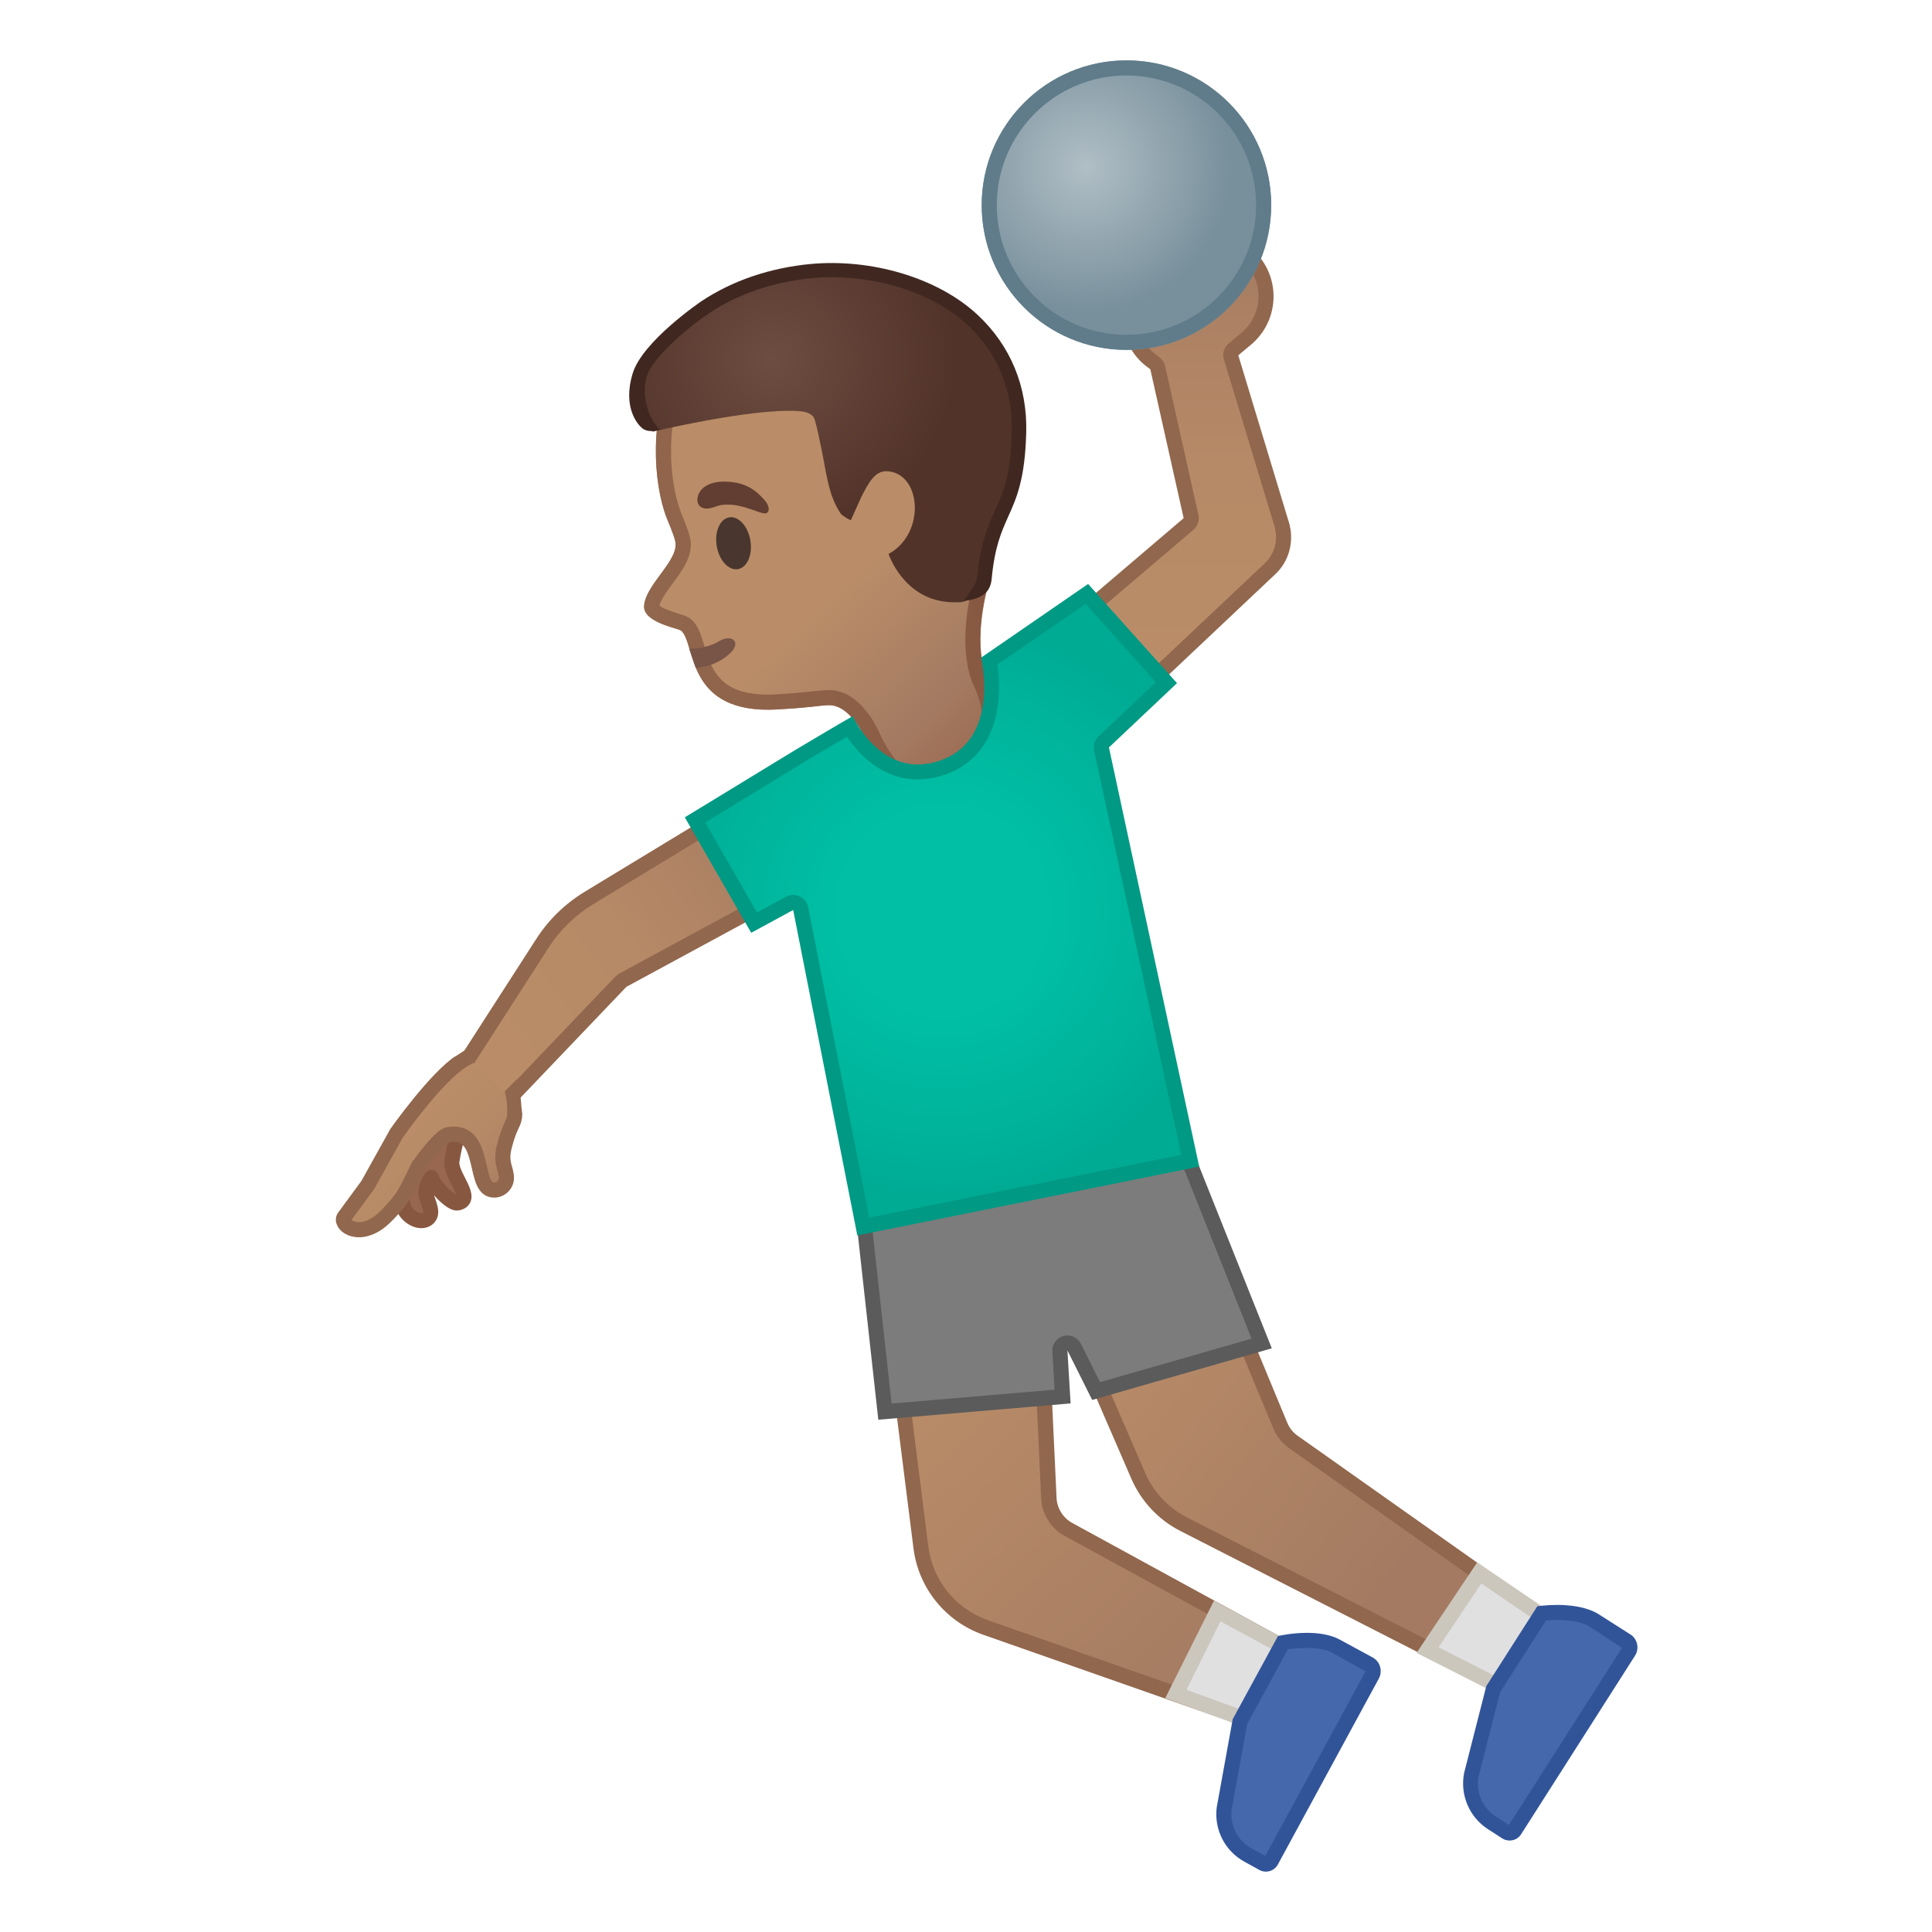 <svg viewBox="0 0 128 128" xmlns="http://www.w3.org/2000/svg" xmlns:xlink="http://www.w3.org/1999/xlink">
  <g id="图层_1">
    <g>
      <g>
        <linearGradient id="SVGID_1_" gradientUnits="userSpaceOnUse" x1="51.122" x2="32.993" y1="55.467" y2="69.104">
          <stop offset="0" style="stop-color:#A47B62"/>
          <stop offset="0.191" style="stop-color:#AD8264"/>
          <stop offset="0.551" style="stop-color:#B78A67"/>
          <stop offset="1" style="stop-color:#BA8D68"/>
        </linearGradient>
        <path d="M30.65,70.7l5.28-8.22c0.78-1.21,1.83-2.24,3.06-2.98l13.6-8.25l3.31,5.76l-14.65,7.94 c-0.05,0.02-0.09,0.06-0.12,0.09l-7.72,8.08L30.65,70.7z" fill="url(#SVGID_1_)"/>
        <path d="M52.42,51.94l2.8,4.87L41.03,64.5c-0.09,0.05-0.17,0.11-0.25,0.19l-7.39,7.74l-2.08-1.82l5.05-7.85 c0.74-1.14,1.74-2.12,2.9-2.83L52.42,51.94 M52.78,50.56l-14.04,8.52c-1.3,0.79-2.4,1.86-3.22,3.14L30,70.79l3.45,3.02 l8.05-8.43l15.1-8.18L52.78,50.56L52.78,50.56z" fill="#91674D"/>
      </g>
      <circle cx="63.52" cy="81.31" fill="#FBC11B" r="5.64"/>
      <g>
        <linearGradient id="SVGID_2_" gradientUnits="userSpaceOnUse" x1="61.549" x2="82.211" y1="89.33" y2="111.459">
          <stop offset="0" style="stop-color:#BA8D68"/>
          <stop offset="1" style="stop-color:#A47B62"/>
        </linearGradient>
        <path d="M65.31,107.84c-2.34-0.82-3.99-2.86-4.3-5.32l-2.55-20.28l10.2-0.87l0.83,17.88 c0.04,0.87,0.54,1.66,1.3,2.08l14.7,8.03l-2.51,4.67L65.31,107.84z" fill="url(#SVGID_2_)"/>
        <path d="M68.18,81.91l0.8,17.36c0.05,1.04,0.65,2,1.56,2.49l14.26,7.79l-2.07,3.85l-17.26-6.05 c-2.16-0.76-3.68-2.64-3.97-4.91l-2.49-19.76L68.18,81.91 M69.14,80.83L57.9,81.78l2.62,20.8c0.33,2.63,2.12,4.85,4.63,5.73 l18.07,6.34l2.95-5.48l-15.13-8.27c-0.61-0.33-1.01-0.97-1.04-1.66L69.14,80.83L69.14,80.83z" fill="#91674D"/>
      </g>
      <circle cx="72.7" cy="78.62" fill="#FBC11B" r="5.64"/>
      <g>
        <linearGradient id="SVGID_6_" gradientUnits="userSpaceOnUse" x1="73.387" x2="94.291" y1="85.284" y2="102.299">
          <stop offset="0" style="stop-color:#BA8D68"/>
          <stop offset="1" style="stop-color:#A47B62"/>
        </linearGradient>
        <path d="M78.42,100.99c-1.34-0.68-2.41-1.82-3.01-3.21l-7.15-16.49l9.26-4.43l7.29,17.58 c0.18,0.44,0.48,0.81,0.87,1.08l15.99,11.3l-2.76,4.61L78.42,100.99z" fill="url(#SVGID_6_)"/>
        <path d="M77.27,77.54l7.09,17.1c0.22,0.52,0.58,0.97,1.04,1.3l15.61,11.03l-2.28,3.81l-20.08-10.24 c-1.24-0.63-2.23-1.68-2.78-2.96l-6.95-16.05L77.27,77.54 M77.79,76.18l-10.17,4.87l7.34,16.93c0.65,1.49,1.79,2.71,3.24,3.45 L99.1,112.1l3.24-5.41L85.97,95.12c-0.31-0.22-0.55-0.52-0.69-0.87L77.79,76.18L77.79,76.18z" fill="#91674D"/>
      </g>
      <g>
        <path d="M57.33,81.78c0-0.02,0-0.04,0-0.06c-0.14-1.65,0.37-3.26,1.44-4.53c1.07-1.27,2.57-2.04,4.22-2.18 c0.18-0.01,0.36-0.02,0.53-0.02c1.05,0,2.08,0.27,3,0.78c0.08,0.04,0.16,0.06,0.24,0.06c0.05,0,0.09-0.01,0.14-0.02 c0.13-0.04,0.24-0.12,0.3-0.24c0.63-1.17,1.59-2.08,2.77-2.65c0.54-0.26,1.13-0.39,1.78-0.39c2.91,0,6.1,2.57,7.25,4.98 l4.59,11.51l-10.97,3.15l-1.46-2.91c-0.09-0.17-0.26-0.28-0.45-0.28c-0.04,0-0.09,0.01-0.13,0.02c-0.23,0.06-0.38,0.28-0.37,0.51 l0.18,3.02l-11.77,1L57.33,81.78z" fill="#7C7C7C"/>
        <path d="M71.76,73.03c2.46,0,5.55,2.13,6.78,4.66l4.38,11l-10.04,2.88l-1.27-2.54 c-0.17-0.34-0.52-0.55-0.89-0.55c-0.09,0-0.17,0.01-0.26,0.03c-0.46,0.12-0.77,0.55-0.74,1.03l0.15,2.53l-10.8,0.92l-1.24-11.24 c0-0.02,0-0.05,0-0.07c-0.13-1.52,0.34-3,1.32-4.16s2.36-1.88,3.88-2.01c0.16-0.01,0.33-0.02,0.49-0.02 c0.96,0,1.92,0.25,2.76,0.71c0.15,0.08,0.32,0.13,0.49,0.13c0.09,0,0.19-0.01,0.28-0.04c0.26-0.08,0.47-0.25,0.6-0.48 c0.58-1.07,1.46-1.91,2.55-2.44C70.66,73.14,71.18,73.03,71.76,73.03 M71.76,72.03c-0.69,0-1.37,0.14-2,0.43 c-1.33,0.64-2.35,1.66-3,2.86c-0.97-0.54-2.08-0.84-3.24-0.84c-0.19,0-0.38,0.01-0.57,0.02c-3.69,0.31-6.43,3.56-6.12,7.25l0,0 l1.36,12.31l12.74-1.08l-0.21-3.51l1.64,3.28l11.9-3.42l-4.81-12.05C78.15,74.58,74.77,72.03,71.76,72.03L71.76,72.03z" fill="#5B5B5B"/>
      </g>
      <circle cx="54.73" cy="54.09" fill="#FBC11B" r="3.83"/>
      <g>
        <linearGradient id="SVGID_7_" gradientUnits="userSpaceOnUse" x1="76.061" x2="76.061" y1="16.492" y2="43.528">
          <stop offset="0" style="stop-color:#A47B62"/>
          <stop offset="0.191" style="stop-color:#AD8264"/>
          <stop offset="0.551" style="stop-color:#B78A67"/>
          <stop offset="1" style="stop-color:#BA8D68"/>
        </linearGradient>
        <path d="M67.08,44.65l11.67-9.93c0.14-0.12,0.2-0.31,0.16-0.49l-2.21-9.88c-0.03-0.12-0.1-0.23-0.21-0.3 c-0.32-0.22-0.56-0.43-0.75-0.65c-1.33-1.58-1.13-3.9,0.42-5.2l1.67-1.4c0.66-0.55,1.5-0.86,2.35-0.86 c1.09,0,2.11,0.48,2.81,1.31c0.66,0.78,0.96,1.73,0.87,2.71c-0.08,0.97-0.54,1.86-1.29,2.49l-0.85,0.71 c-0.15,0.13-0.21,0.34-0.16,0.53l3.29,10.86c0.04,0.11,0.06,0.19,0.08,0.27l0.01-0.01c0,0.03,0.01,0.07,0.01,0.1 c0.25,1.04-0.08,2.13-0.86,2.83L71.51,49.59L67.08,44.65z" fill="url(#SVGID_7_)"/>
        <path d="M80.19,16.43c0.94,0,1.82,0.41,2.45,1.16c0.54,0.65,0.8,1.47,0.73,2.31c-0.07,0.84-0.47,1.6-1.12,2.15 l-0.85,0.71c-0.31,0.26-0.43,0.67-0.31,1.06l3.29,10.86c0.01,0.02,0.01,0.04,0.02,0.06c0.02,0.06,0.04,0.12,0.05,0.18 c0,0.01,0.01,0.02,0.01,0.04c0,0.02,0.01,0.03,0.01,0.05c0.21,0.86-0.06,1.76-0.73,2.36l-12.2,11.51l-3.75-4.18l11.28-9.6 c0.28-0.24,0.41-0.62,0.33-0.98l-2.21-9.87c-0.06-0.25-0.2-0.46-0.41-0.61c-0.28-0.19-0.49-0.37-0.68-0.6 c-1.12-1.34-0.95-3.34,0.39-4.46l1.67-1.4C78.72,16.7,79.45,16.43,80.19,16.43 M80.19,15.43c-0.95,0-1.9,0.32-2.68,0.98 l-1.67,1.4c-1.76,1.48-1.99,4.11-0.51,5.87l0.03,0.03c0.25,0.3,0.54,0.54,0.85,0.75l2.21,9.87L66.37,44.6l5.12,5.71L84.43,38.1 c0.96-0.86,1.3-2.15,1.01-3.32l0.01,0l-0.03-0.08c-0.03-0.1-0.05-0.2-0.09-0.3l-3.29-10.86l0.85-0.71 c1.76-1.48,1.99-4.11,0.51-5.87l-0.03-0.03C82.55,15.94,81.37,15.43,80.19,15.43L80.19,15.43z" fill="#91674D"/>
      </g>
      <circle cx="68.92" cy="47.45" fill="#FBC11B" r="3.83"/>
      <radialGradient id="SVGID_8_" cx="71.955" cy="11.072" gradientUnits="userSpaceOnUse" r="9.587">
        <stop offset="5.779656e-03" style="stop-color:#B0BEC5"/>
        <stop offset="1" style="stop-color:#78909C"/>
      </radialGradient>
      <circle cx="74.63" cy="13.59" fill="url(#SVGID_8_)" r="9.59"/>
      <g>
        <defs>
          <path id="SVGID_12_" d="M33.42,72.33l-2.05-1.89l-0.61-0.87c0,0,0.05,0.02-0.51,0.37c-1.05,0.67-4.59,0.67-5.84,1.95 c0,0-4.85,4.36-4.87,4.99c-0.01,0.18,2.68,6.32,3.08,6.45c7.54,2.35,11.45-3.05,11.79-3.4c1.31-1.35,0.19-5.23,0.11-6.94 c-0.01-0.26-0.25-1.51-0.25-1.51L33.42,72.33z"/>
        </defs>
        <clipPath id="SVGID_13_">
          <use overflow="visible" xlink:href="#SVGID_12_"/>
        </clipPath>
        <path clip-path="url(#SVGID_13_)" d=" M28.78,72.91c0,0-1.5,2.12-2.13,4.91c-0.26,1.15,0.07,2.22,0.21,2.42c0.44,0.65,1.29,0.85,1.6,0.35 c0.27-0.43-0.28-1.21-0.25-1.65c0.04-0.52,0.37-0.93,0.37-0.93c0.15,0.55,1.32,1.78,1.74,1.69c1.18-0.25-0.52-1.82-0.38-2.78 c0.37-2.49,1.44-4.06,1.44-4.06L28.78,72.91z" fill="#99674F" stroke="#875740" stroke-linecap="round" stroke-linejoin="round" stroke-miterlimit="10"/>
        <linearGradient id="SVGID_14_" gradientTransform="matrix(0.728 0.686 -0.686 0.728 -147.055 250.738)" gradientUnits="userSpaceOnUse" x1="5.996" x2="13.88" y1="-247.331" y2="-247.331">
          <stop offset="0" style="stop-color:#BA8D68"/>
          <stop offset="0.449" style="stop-color:#B78A67"/>
          <stop offset="0.809" style="stop-color:#AD8264"/>
          <stop offset="1" style="stop-color:#A47B62"/>
        </linearGradient>
        <path clip-path="url(#SVGID_13_)" d=" M32.51,78.81c-1.14-0.36-0.34-4.09-2.84-3.63c-0.54,0.1-1.95,2.09-1.95,2.09s-0.62,1.33-0.97,1.9c-0.35,0.56-1.19,1.48-1.63,1.8 c-1.54,1.13-2.69,0.07-2.29-0.37l1.53-2.08l1.92-3.45c0,0,2.6-3.69,4.28-4.76c1.46-0.93,1.49-0.42,2.75,0.48 c0.43,0.3,0.75,1.81,0.78,2.36c0.08,1.54-0.16,0.84-0.67,2.78c-0.31,1.17,0.17,1.52,0.13,2.18C33.5,78.61,33,78.96,32.51,78.81z" fill="url(#SVGID_14_)" stroke="#91674D" stroke-linecap="round" stroke-linejoin="round" stroke-miterlimit="10"/>
      </g>
      <g>
        <polygon fill="#E0E0E0" points="77.9,112.23 80.64,106.74 85.49,109.37 83.06,114.12 "/>
        <path d="M80.86,107.42l3.97,2.15l-2,3.92l-4.22-1.54L80.86,107.42 M80.43,106.05l-3.23,6.46l6.11,2.23l2.85-5.58 L80.43,106.05L80.43,106.05z" fill="#CCC7BD"/>
      </g>
      <g>
        <polygon fill="#E0E0E0" points="94.57,109.33 98,104.21 102.48,107.26 99.44,111.79 "/>
        <path d="M98.14,104.91l3.65,2.49l-2.52,3.75l-3.96-2.01L98.14,104.91 M97.87,103.51l-4.02,6l5.76,2.92l3.57-5.31 L97.87,103.51L97.87,103.51z" fill="#CCC7BD"/>
      </g>
      <path d="M74.63,5c4.74,0,8.59,3.85,8.59,8.59s-3.85,8.59-8.59,8.59s-8.59-3.85-8.59-8.59S69.9,5,74.63,5 M74.63,4 c-5.29,0-9.59,4.29-9.59,9.59s4.29,9.59,9.59,9.59s9.59-4.29,9.59-9.59S79.93,4,74.63,4L74.63,4z" fill="#607C8A"/>
      <g>
        <path d="M100,121.45c-0.08,0-0.15-0.02-0.22-0.06l-0.96-0.62c-1.07-0.69-1.6-1.95-1.35-3.2l1.45-5.66l3.21-5.02 c0.22-0.02,0.59-0.06,1.03-0.06c1.05,0,1.89,0.18,2.43,0.52l2.12,1.36c0.25,0.16,0.32,0.49,0.16,0.73l-7.54,11.82 C100.27,121.38,100.14,121.45,100,121.45L100,121.45z" fill="#4568AD"/>
        <path d="M103.17,107.33c0.94,0,1.71,0.16,2.16,0.45l2.13,1.4l-7.49,11.73l-0.87-0.56 c-0.89-0.58-1.33-1.62-1.14-2.66l1.43-5.58l3.04-4.75C102.63,107.35,102.89,107.33,103.17,107.33 M103.17,106.33 c-0.75,0-1.32,0.09-1.32,0.09l-3.38,5.29l-1.47,5.76c-0.28,1.44,0.34,2.91,1.57,3.71l0.96,0.62c0.15,0.1,0.32,0.14,0.49,0.14 c0.3,0,0.59-0.15,0.76-0.42l7.54-11.82c0.31-0.48,0.17-1.12-0.31-1.42l-2.12-1.35C105.1,106.45,104.02,106.33,103.17,106.33 L103.17,106.33z" fill="#315499"/>
      </g>
      <g>
        <path d="M83.87,123.5c-0.07,0-0.13-0.02-0.19-0.05l-1-0.55c-1.11-0.62-1.73-1.83-1.57-3.09l1.04-5.75l2.85-5.24 c0.31-0.06,0.92-0.15,1.59-0.15c0.79,0,1.44,0.13,1.89,0.37l2.21,1.2c0.12,0.07,0.22,0.18,0.26,0.32s0.03,0.28-0.04,0.4 l-6.69,12.32C84.15,123.42,84.01,123.5,83.87,123.5L83.87,123.5z" fill="#4568AD"/>
        <path d="M86.59,109.18c0.7,0,1.27,0.11,1.65,0.31l2.23,1.24l-6.64,12.23l-0.91-0.5 c-0.93-0.51-1.44-1.52-1.32-2.57l1.03-5.67l2.7-4.95C85.64,109.23,86.1,109.18,86.59,109.18 M86.59,108.18 c-1.03,0-1.92,0.21-1.92,0.21l-3,5.51l-1.06,5.85c-0.18,1.46,0.54,2.88,1.83,3.59l1,0.55c0.14,0.08,0.29,0.11,0.43,0.11 c0.32,0,0.63-0.17,0.79-0.47l6.69-12.32c0.27-0.5,0.09-1.13-0.41-1.4l-2.21-1.2C88.1,108.28,87.31,108.18,86.59,108.18 L86.59,108.18z" fill="#315499"/>
      </g>
      <g>
        <g>
          <g>
            <g>
              <linearGradient id="SVGID_15_" gradientTransform="matrix(0.957 -0.289 0.289 0.957 -48.391 149.916)" gradientUnits="userSpaceOnUse" x1="126.052" x2="141.36" y1="-94.409" y2="-63.475">
                <stop offset="0.55" style="stop-color:#BA8D68"/>
                <stop offset="0.83" style="stop-color:#A47B62"/>
                <stop offset="1" style="stop-color:#99674F"/>
              </linearGradient>
              <path d="M64.62,23.67c-3.04-3.68-9.1-6.04-13.66-4.64c-5.11,1.57-7.41,5.72-7.5,10.6 c-0.03,1.77,0.25,3.48,0.71,4.67c0.06,0.14,0.49,1.17,0.56,1.5c0.37,1.26-1.95,2.88-2.05,4.34 c-0.08,1.1,2.25,1.48,2.45,1.64c1.01,0.84,0.24,5.6,6.43,5.22c2.38-0.14,2.59-0.25,3.33-0.28 c1.49-0.06,2.48,2.26,2.48,2.26s2.28,5.46,6.16,3.66c4.42-2.06,1.97-7.48,1.97-7.48s-1.18-1.88-0.05-6.32 C66.54,34.55,66.57,26.04,64.62,23.67z" fill="url(#SVGID_15_)"/>
              <g>
                <linearGradient id="SVGID_16_" gradientUnits="userSpaceOnUse" x1="42.366" x2="67.123" y1="38.583" y2="34.062">
                  <stop offset="0" style="stop-color:#91674D"/>
                  <stop offset="1" style="stop-color:#875740"/>
                </linearGradient>
                <path d="M53.83,19.62c3.62,0,7.74,1.93,10.02,4.69c1.62,1.96,1.73,9.97,0.63,14.28 c-1.12,4.37-0.14,6.54,0.12,7.01c0.21,0.48,1.83,4.57-1.5,6.12c-0.39,0.18-0.77,0.27-1.13,0.27 c-1.84,0-3.29-2.46-3.69-3.41c-0.13-0.29-1.28-2.86-3.34-2.86l-0.1,0c-0.32,0.01-0.56,0.04-0.88,0.07 c-0.45,0.05-1.07,0.12-2.47,0.21c-0.21,0.01-0.42,0.02-0.61,0.02c-3.25,0-3.76-1.73-4.22-3.25 c-0.22-0.72-0.4-1.34-0.89-1.75c-0.2-0.17-0.42-0.24-0.78-0.35c-0.7-0.22-1.14-0.4-1.3-0.55 c0.09-0.39,0.52-0.98,0.88-1.47c0.68-0.92,1.44-1.95,1.13-3.09c-0.07-0.31-0.26-0.81-0.54-1.5l-0.05-0.12 c-0.43-1.12-0.68-2.72-0.65-4.29c0.05-2.84,1.01-7.88,6.8-9.66C52.04,19.74,52.91,19.62,53.83,19.62 M53.83,18.62 c-0.99,0-1.96,0.13-2.88,0.41c-5.11,1.57-7.41,5.72-7.5,10.6c-0.03,1.77,0.25,3.48,0.71,4.67 c0.06,0.14,0.49,1.17,0.56,1.5c0.37,1.26-1.95,2.88-2.05,4.34c-0.08,1.1,2.25,1.48,2.45,1.64 c0.97,0.81,0.3,5.24,5.75,5.24c0.22,0,0.44-0.01,0.67-0.02c2.38-0.14,2.59-0.25,3.33-0.28c0.02,0,0.04,0,0.06,0 c1.46,0,2.42,2.26,2.42,2.26s1.68,4.02,4.61,4.02c0.48,0,1-0.11,1.55-0.37c4.42-2.06,1.97-7.48,1.97-7.48 s-1.18-1.88-0.05-6.32c1.1-4.29,1.13-12.8-0.83-15.17C62.18,20.72,57.82,18.62,53.83,18.62L53.83,18.62z" fill="url(#SVGID_16_)"/>
              </g>
            </g>
            <path d="M46.1,44.25c0.85-0.07,1.67-0.38,2.31-1.01c0.71-0.69,0.08-1.27-0.77-0.76 c-0.51,0.31-1.26,0.52-1.98,0.49L46.1,44.25z" fill="#795548"/>
          </g>
          <ellipse cx="48.61" cy="35.99" fill="#49362E" rx="1.13" ry="1.74" transform="matrix(0.986 -0.166 0.166 0.986 -5.304 8.575)"/>
          <path d="M47.39,33.57c-1.07,0.41-1.39-0.29-1.07-0.91c0.24-0.45,0.87-0.87,2.18-0.72 c1.23,0.14,1.79,0.8,2.15,1.19c0.36,0.4,0.36,0.82,0.08,0.88C50.35,34.1,48.72,33.06,47.39,33.57z" fill="#613E31"/>
        </g>
        <g>
          <radialGradient id="SVGID_17_" cx="91.282" cy="-63.36" gradientTransform="matrix(1.023 -0.181 0.18 0.984 -30.773 102.704)" gradientUnits="userSpaceOnUse" r="11.694">
            <stop offset="0" style="stop-color:#6D4C41"/>
            <stop offset="1" style="stop-color:#523329"/>
          </radialGradient>
          <path d="M56.37,34.47l0.71-1.58c0.47-0.91,0.89-1.7,1.67-1.67c2.31,0.1,2.6,4.14,0.12,5.48 c0,0,0.95,2.91,3.89,3.18c0.31,0.03,0.58,0.03,0.82,0.02c0.77-0.05,1.28-0.73,1.35-1.5c0.45-4.8,2.15-4.14,2.29-9.67 c0.19-7.59-7.14-11.34-13.48-10.75c-2.47,0.23-4.94,1.01-7.01,2.39c-0.89,0.57-3.9,2.85-4.37,4.54 c-0.6,2.16,0.88,3.69,0.88,3.69s6.45-1.54,9.56-1.37c0.41,0.02,0.87,0.08,1.11,0.42c0.1,0.15,0.32,1.15,0.35,1.32 c0.51,2.26,0.54,3.72,1.44,5.06C55.86,34.23,56.37,34.47,56.37,34.47z" fill="url(#SVGID_17_)"/>
        </g>
        <path d="M64.77,20.86c-2.66-2.48-7.07-3.74-11.06-3.37c-2.68,0.25-5.18,1.1-7.23,2.46 c-0.04,0.03-3.93,2.66-4.57,4.81c-0.69,2.3,0.4,3.43,0.65,3.62c0.45,0.35,1.18,0.08,1.18,0.08c-0.65-0.5-1.28-2.09-0.91-3.45 c0.4-1.46,3.2-3.63,4.17-4.27c1.92-1.28,4.26-2.07,6.79-2.31c3.73-0.35,7.85,0.81,10.32,3.11c1.98,1.85,2.99,4.3,2.92,7.09 c-0.07,2.89-0.57,4.01-1.11,5.19c-0.48,1.06-0.97,2.16-1.18,4.45c-0.05,0.49-0.95,1.55-0.87,1.54c1.03-0.11,1.74-0.46,1.83-1.45 c0.2-2.13,0.64-3.11,1.1-4.14c0.55-1.22,1.11-2.48,1.19-5.56C68.07,25.61,66.96,22.91,64.77,20.86z" fill="#402821"/>
      </g>
      <g>
        <radialGradient id="SVGID_18_" cx="62.455" cy="60.307" gradientUnits="userSpaceOnUse" r="18.817">
          <stop offset="0.364" style="stop-color:#00BFA5"/>
          <stop offset="0.812" style="stop-color:#00B29A"/>
          <stop offset="1" style="stop-color:#00AB94"/>
        </radialGradient>
        <path d="M53.05,60.19c-0.03-0.16-0.13-0.29-0.28-0.36c-0.07-0.03-0.14-0.05-0.21-0.05 c-0.08,0-0.16,0.02-0.24,0.06l-2.35,1.27l-3.91-6.8c0,0,6.86-4.18,6.88-4.19c1.31-0.78,2.41-1.44,3.36-1.99 c0.57,0.96,2.06,3.01,4.52,3.01c0.31,0,0.64-0.04,0.96-0.1c1.37-0.29,2.41-0.98,3.08-2.05c1.16-1.86,0.87-4.3,0.71-5.2l6.45-4.44 l5.27,5.88l-4.16,3.92c-0.13,0.12-0.18,0.3-0.15,0.47l5.88,27.28L57.2,81.26L53.05,60.19z" fill="url(#SVGID_18_)"/>
        <path d="M71.93,40.01l4.65,5.19l-3.8,3.59c-0.25,0.24-0.36,0.6-0.29,0.94l5.77,26.78l-20.67,4.16L53.54,60.1 c-0.06-0.31-0.27-0.58-0.56-0.71c-0.14-0.06-0.28-0.1-0.43-0.1c-0.16,0-0.33,0.04-0.48,0.12l-1.92,1.04l-3.43-5.96l6.39-3.9 c0.02-0.01,0.04-0.02,0.06-0.04c1.23-0.74,2.16-1.29,2.94-1.74c0.76,1.12,2.31,2.83,4.68,2.83c0.35,0,0.71-0.04,1.06-0.11 c1.51-0.32,2.65-1.09,3.4-2.28c1.13-1.8,0.99-4.1,0.83-5.23L71.93,40.01 M72.09,38.69L65,43.57c0,0,1.46,5.96-3.34,6.99 c-0.3,0.06-0.58,0.09-0.85,0.09c-2.86,0-4.32-3.2-4.32-3.2c-1.05,0.6-2.29,1.34-3.82,2.25l0,0l-7.3,4.45l4.4,7.65l2.78-1.51 l4.25,21.56l22.65-4.56l-5.98-27.77l4.51-4.26L72.09,38.69L72.09,38.69z" fill="#009984"/>
      </g>
    </g>
  </g>
</svg>